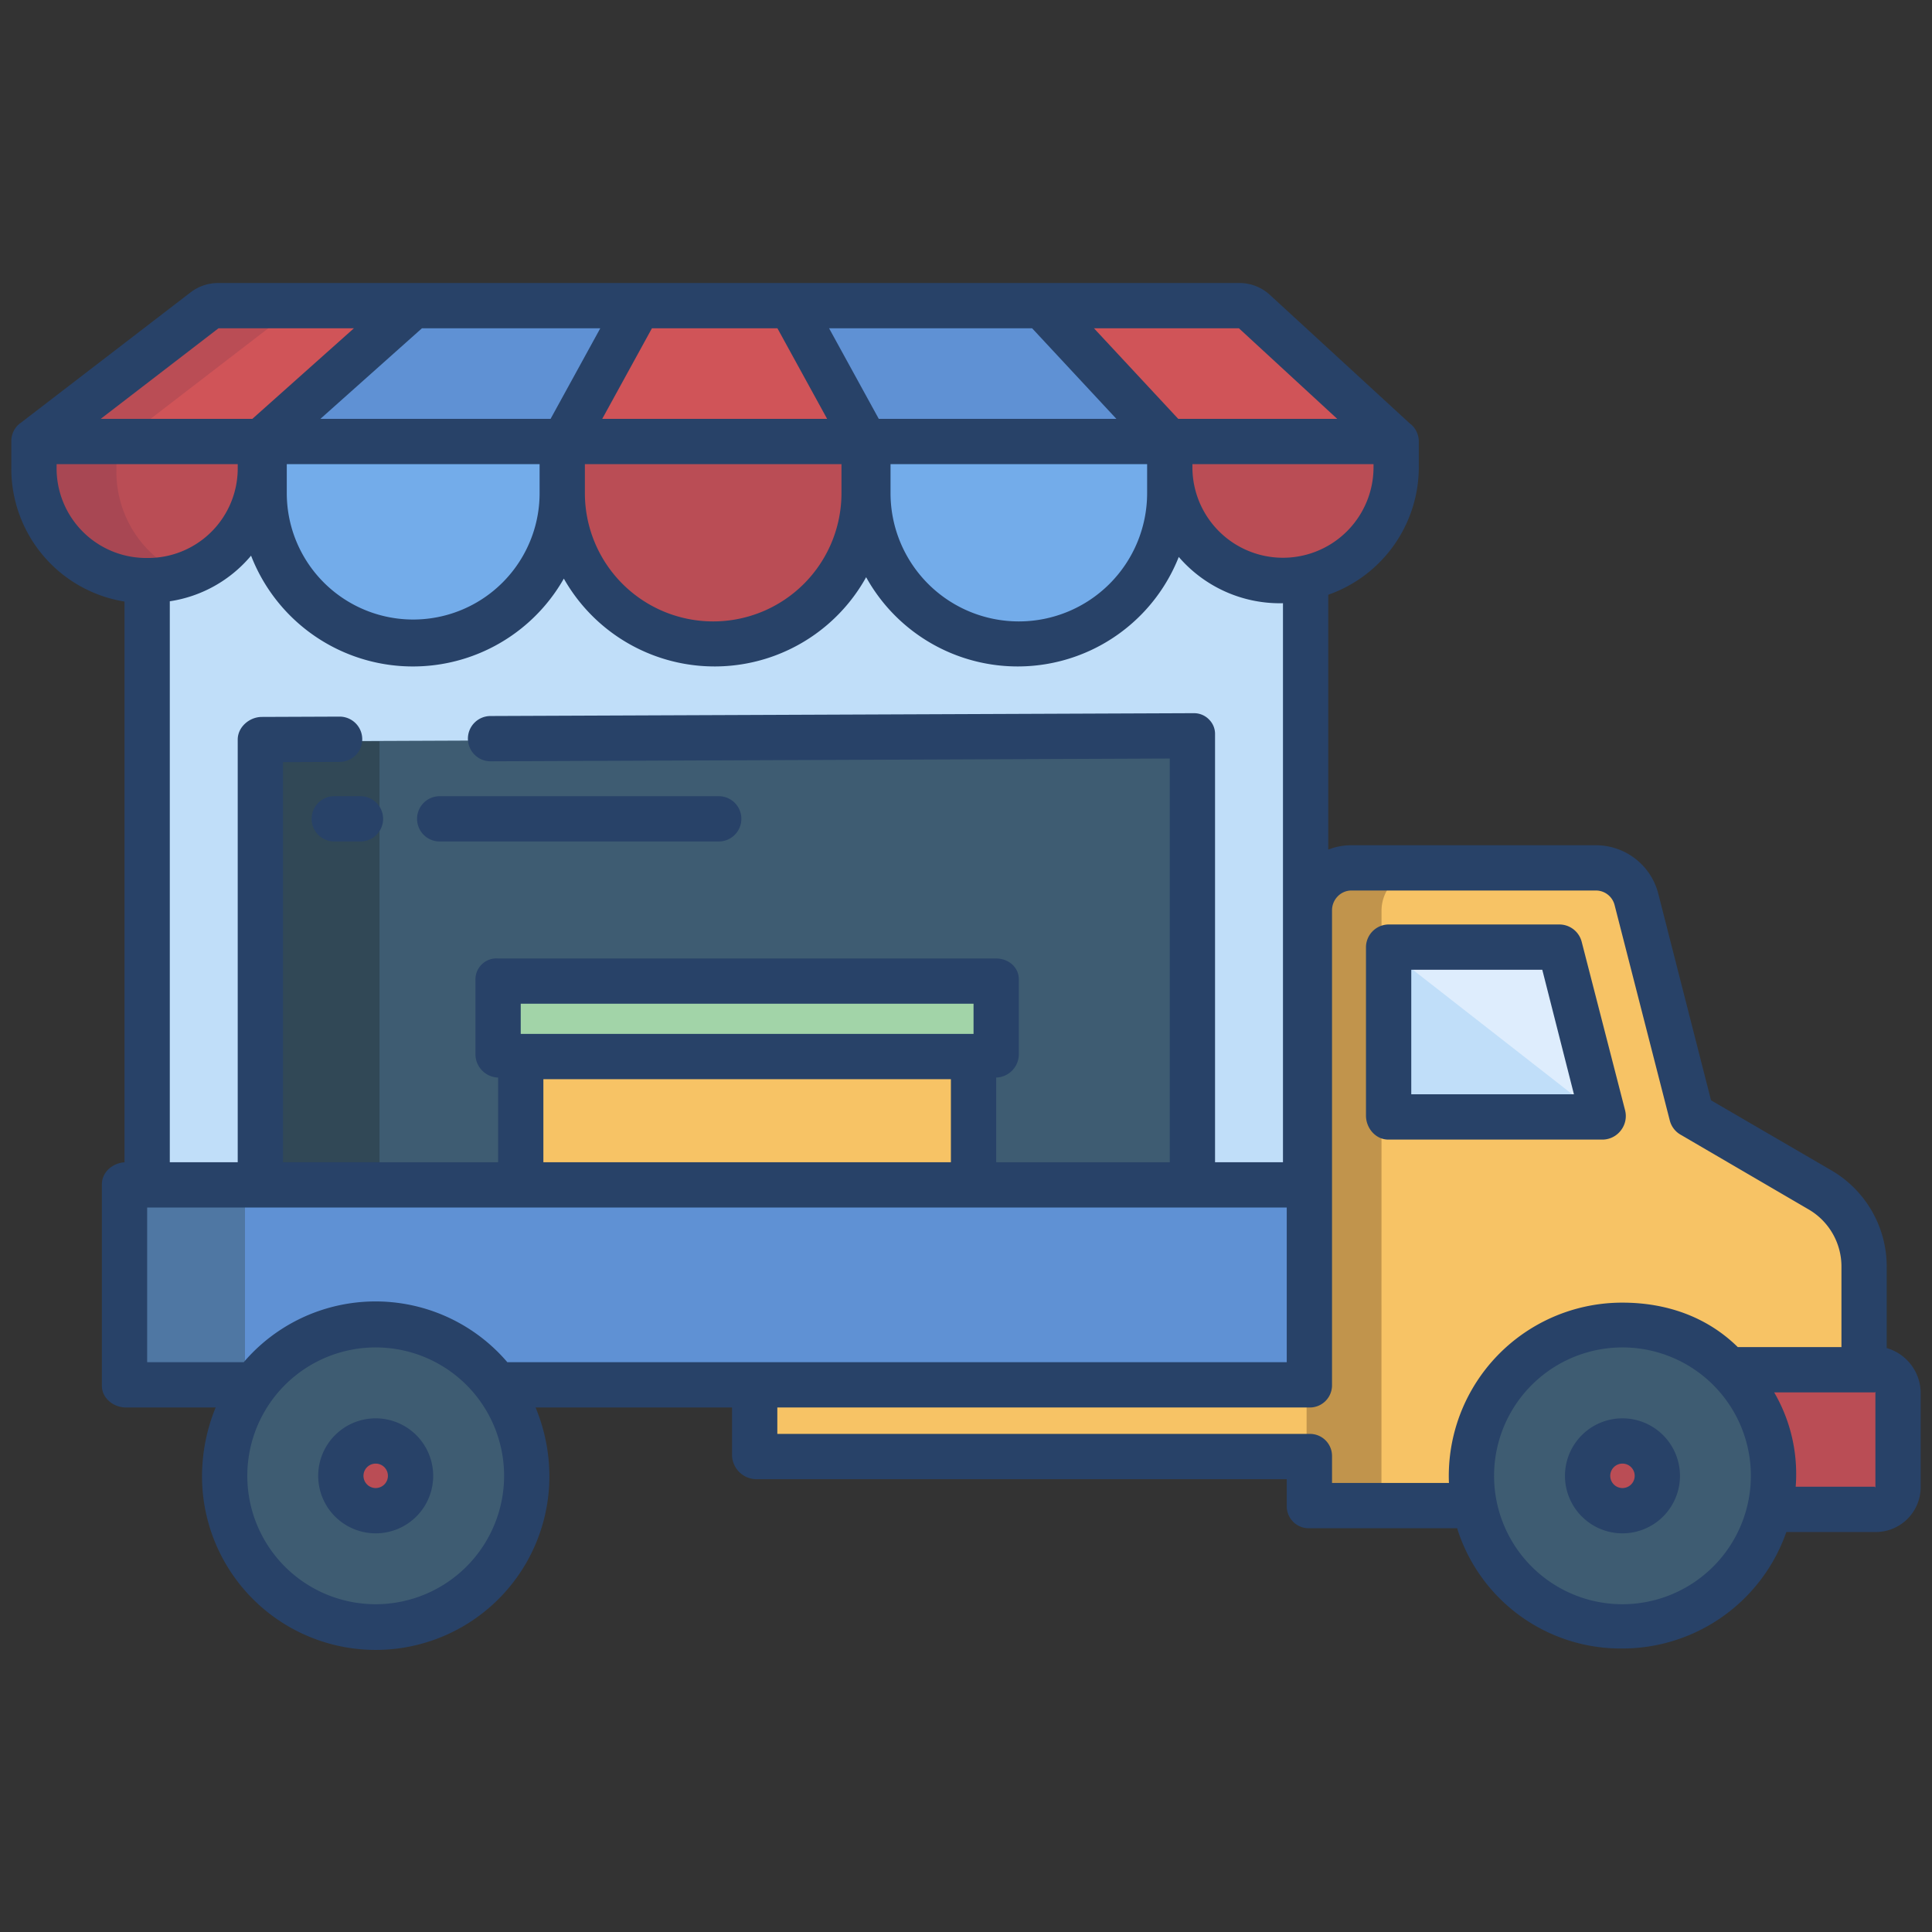 <svg id="Layer_1" height="512" viewBox="0 0 512 512" width="512" xmlns="http://www.w3.org/2000/svg" data-name="Layer 1"><rect x="0" y="0" width="512" height="512" fill="#333333" stroke="none"/><path d="m39.34 119.86v193.96h307.12v-194.71z" fill="#c0def9"/><path d="m480.761 314.931-33.961-19.723-14.5-56.54a10.889 10.889 0 0 0 -10.556-8.195h-64.569a10.89 10.89 0 0 0 -10.894 10.913v71.977l-145.471 52.9v18.5h145.452v13.294h53.424l92.7-36.162v-26.755a23.36 23.36 0 0 0 -11.625-20.209z" fill="#f7c365"/><path d="m377.017 230.473h-19.842a10.891 10.891 0 0 0 -10.894 10.913l-.019 156.673h19.838l.019-156.673a10.891 10.891 0 0 1 10.898-10.913z" fill="#c1944c"/><path d="m70.645 117.959v6.895a29.629 29.629 0 0 1 -29.594 29.813 1.932 1.932 0 0 1 -.228.009 29.639 29.639 0 0 1 -29.823-29.822v-6.895z" fill="#ba4d55"/><path d="m110.687 82.243-39.8 35.507-.238.209h-59.649l44.833-34.476a5.936 5.936 0 0 1 3.631-1.24z" fill="#d05458"/><path d="m39.523 146a29.74 29.74 0 0 1 -8.681-21.142v-6.895h-19.842v6.895a29.639 29.639 0 0 0 29.823 29.822 1.932 1.932 0 0 0 .228-.009 30.165 30.165 0 0 0 9.684-1.657 29.545 29.545 0 0 1 -11.212-7.014z" fill="#a84753"/><path d="m79.307 82.243h-19.842a5.937 5.937 0 0 0 -3.632 1.24l-44.833 34.476h19.842l44.834-34.476a5.932 5.932 0 0 1 3.631-1.24z" fill="#ba4d55"/><path d="m346.262 313.363h-.516-29.764-58.097-119.052-68.019-35.656v52.999l311.123-.1v-52.899z" fill="#5f91d4"/><path d="m35.158 313.363h29.763v52.998h-29.763z" fill="#4f77a3"/><path d="m70.814 196.474v116.314.575h245.169v-.575-117.306z" fill="#3e5c72"/><path d="m100.577 196.474h-29.763v116.314.575h29.763v-.575z" fill="#314856"/><path d="m494.889 361.9h-38.107l-.08.079 9.546 37.234h28.641a6.108 6.108 0 0 0 6.111-6.113v-25.1a6.1 6.1 0 0 0 -6.111-6.1z" fill="#ba4d55"/><path d="m150.3 117.959v13.711a39.615 39.615 0 0 1 -79.229 0v-13.711z" fill="#73acea"/><path d="m229.541 117.959v13.711a39.62 39.62 0 0 1 -79.24 0v-13.711z" fill="#ba4d55"/><path d="m309.206 124.854v6.816a39.62 39.62 0 0 1 -79.239 0v-13.711h79.239z" fill="#73acea"/><path d="m345.746 153.922a29.709 29.709 0 0 1 -36.54-29.068v-6.895h59.636v6.895a29.586 29.586 0 0 1 -23.096 29.068z" fill="#ba4d55"/><path d="m368.842 117.959h-59.636l-33.225-35.716h51.778a5.965 5.965 0 0 1 4.028 1.577z" fill="#d05458"/><path d="m275.981 82.243 33.225 35.716h-79.665l-19.594-35.716z" fill="#5f91d4"/><path d="m209.947 82.243 19.594 35.716h-79.24l19.604-35.716z" fill="#d05458"/><path d="m169.905 82.243-19.604 35.716h-79.229l-.189-.209 39.804-35.507z" fill="#5f91d4"/><path d="m412.127 251.218 11.4 44.129h-56.521v-44.129z" fill="#deedfd"/><path d="m423.527 295.347h-56.521v-44.129z" fill="#c0def9"/><path d="m132.6 366.262a39.712 39.712 0 1 1 -31.8-15.933 39.492 39.492 0 0 1 31.8 15.933z" fill="#3e5c72"/><path d="m100.8 380.876a9.167 9.167 0 1 1 -9.157 9.167 9.171 9.171 0 0 1 9.157-9.167z" fill="#ba4d55"/><path d="m389.686 398.059a40.217 40.217 0 0 1 -.8-8.016 39.642 39.642 0 1 1 .8 8.016z" fill="#3e5c72"/><path d="m427.051 381a9.171 9.171 0 1 1 -7.482 7.473 9.179 9.179 0 0 1 7.482-7.473z" fill="#ba4d55"/><path d="m257.885 313.115v.248h-119.052v-.248-33.731h119.052z" fill="#f7c365"/><path d="m132.88 259.542h130.958v19.842h-130.958z" fill="#a2d4a8"/><g fill="#284268"><path d="m110.526 217a6 6 0 0 0 6 6h73.942a6 6 0 0 0 0-12h-73.942a6 6 0 0 0 -6 6z"/><path d="m95.527 211h-6.942a6 6 0 1 0 0 12h6.942a6 6 0 0 0 0-12z"/><path d="m429.6 299.5a6.186 6.186 0 0 0 1.065-5.26l-11.491-44.612a6.121 6.121 0 0 0 -5.81-4.631h-45.478a6.058 6.058 0 0 0 -5.886 6.181v44.48c0 3.314 2.572 6.342 5.886 6.342h56.973a6.174 6.174 0 0 0 4.741-2.5zm-55.6-9.5v-33h34.722l8.39 33z"/><path d="m500 357.249v-21.483a29.517 29.517 0 0 0 -14.571-25.553l-31.987-18.62-13.962-54.693a17.063 17.063 0 0 0 -16.423-12.9h-65.073a16.358 16.358 0 0 0 -5.984 1.157v-67.54a35.888 35.888 0 0 0 24-33.806v-6.949a6.1 6.1 0 0 0 -2.067-4.408h-.06l-37.384-34.354a11.984 11.984 0 0 0 -8.162-3.1h-270.427a12 12 0 0 0 -7.317 2.419l-45.191 34.722-.021-.013a5.973 5.973 0 0 0 -2.371 4.734v6.949a35.7 35.7 0 0 0 30 35.612v148.6c-3.158.19-6 2.617-6 5.8v53.417c0 3.314 3.084 5.76 6.4 5.76h23.75a48.311 48.311 0 0 0 -3.611 17.99 46.029 46.029 0 1 0 92.057.021 47.767 47.767 0 0 0 -3.659-18.011h52.063v12.794a6.507 6.507 0 0 0 6.371 6.206h140.629v7.189a5.826 5.826 0 0 0 5.981 5.811h39.174a45.426 45.426 0 0 0 43.818 31.87 46.051 46.051 0 0 0 43.427-30.87h23.395a11.922 11.922 0 0 0 12.205-11.811v-25.3a12.486 12.486 0 0 0 -9-11.64zm-136-233.438a24 24 0 1 1 -48 0v-.811h48zm-43.4 67.073a5.537 5.537 0 0 0 -4.14-1.884h-.024l-186.459.752a6 6 0 0 0 -5.976 6 6 6 0 0 0 6.024 6l179.975-.732v106.98h-46v-22.433a6.212 6.212 0 0 0 6-6v-20c0-3.314-2.789-5.567-6.1-5.567h-132a5.558 5.558 0 0 0 -5.9 5.567v20a6.212 6.212 0 0 0 6 6v22.433h-57v-106.029l15.023-.059a6 6 0 1 0 -.046-12l-20.6.082c-3.305.014-6.379 2.7-6.379 6v112.006h-17.998v-148.656a34.845 34.845 0 0 0 21.535-12.09 46 46 0 0 0 82.887 6.082 45.922 45.922 0 0 0 80.113-.374 45.914 45.914 0 0 0 82.85-5.367 35.367 35.367 0 0 0 27.071 12.273c.259 0 .544-.014.544-.019v148.151h-18v-113.414a5.332 5.332 0 0 0 -1.4-3.702zm-182.6 83.116v-8h120v8zm114 12v22h-108v-22zm-176-155.319v-7.681h67v7.681a33.5 33.5 0 1 1 -67 0zm79 0v-7.681h68v7.681a34 34 0 0 1 -68 0zm81 0v-7.681h68v7.681a34 34 0 0 1 -68 0zm92.327-43.681 26.05 24h-42.136l-22.329-24zm-54.805 0 22.33 24h-62.968l-13.169-24zm-100.753 0h33.257l13.168 24h-59.594zm-13.689 0-13.169 24h-61l26.909-24zm-101.18 0h35.888l-26.909 24h-40.187zm-42.9 36.811v-.811h48v.811a23.753 23.753 0 0 1 -24 24.057 23.753 23.753 0 0 1 -24-24.057zm84.564 301.327a34.028 34.028 0 1 1 34.029-34.028 34.066 34.066 0 0 1 -34.029 34.028zm34.889-64.138a45.934 45.934 0 0 0 -69.865 0h-25.588v-41h302v41zm249.547 32h-31v-7.206a5.844 5.844 0 0 0 -6.019-5.794h-140.981v-7h141a5.887 5.887 0 0 0 6-5.862v-125.879a5.272 5.272 0 0 1 1.456-3.663 5.083 5.083 0 0 1 3.528-1.6h65.073a5.111 5.111 0 0 1 4.835 3.883l14.62 57.06a6.061 6.061 0 0 0 2.8 3.73l34.091 19.9a17.508 17.508 0 0 1 8.6 15.193v21.238h-27.466c-8.135-8-18.842-11.786-30.564-11.786a45.944 45.944 0 0 0 -46.029 45.868c0 .697.022 1.918.056 1.918zm45.976 32.138a34.028 34.028 0 1 1 34.024-34.028 34.066 34.066 0 0 1 -34.027 34.028zm67.024-30.949c0 .091-.118-.189-.208-.189h-20.918c.075-1 .127-1.842.127-2.931a42.85 42.85 0 0 0 -5.824-22.069h26.615c.09 0 .208-.2.208-.106z"/><path d="m429.973 375.873a15.238 15.238 0 1 0 15.237 15.237 15.254 15.254 0 0 0 -15.237-15.237zm0 18.475a3.238 3.238 0 1 1 3.237-3.238 3.242 3.242 0 0 1 -3.237 3.238z"/><path d="m99.564 375.873a15.238 15.238 0 1 0 15.236 15.237 15.254 15.254 0 0 0 -15.236-15.237zm0 18.475a3.238 3.238 0 1 1 3.238-3.238 3.241 3.241 0 0 1 -3.238 3.238z"/></g></svg>